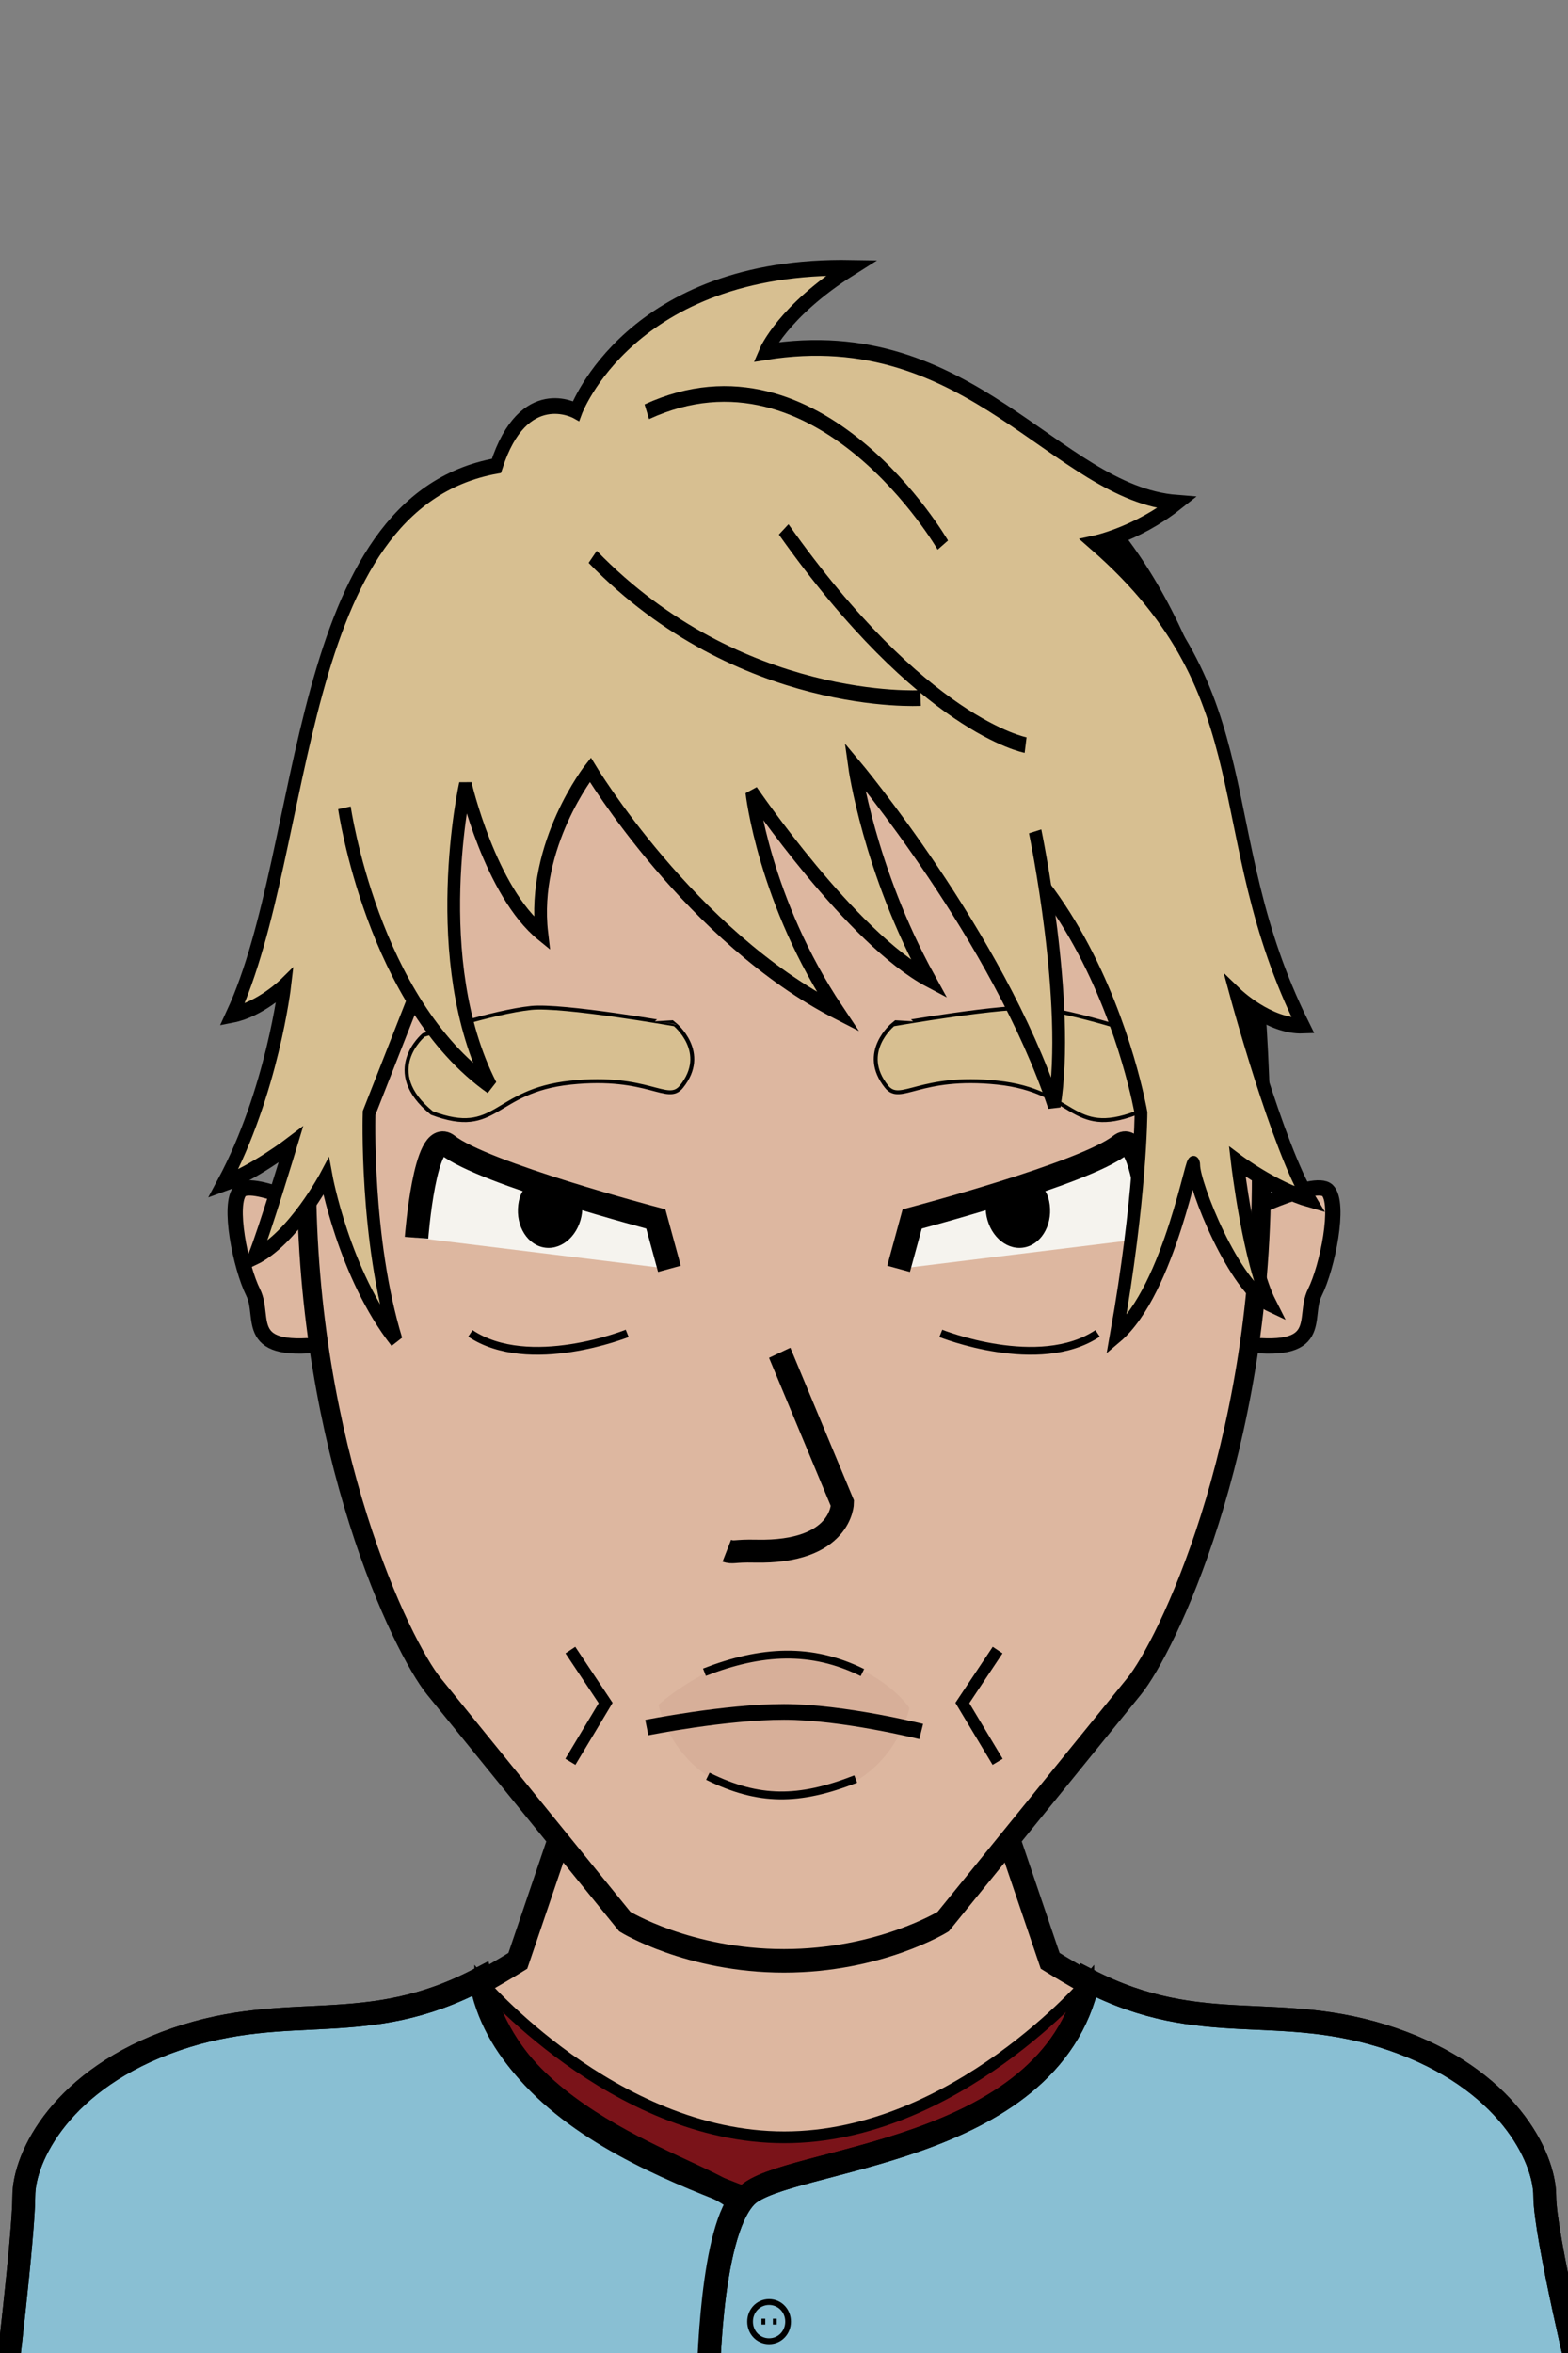 <svg xmlns="http://www.w3.org/2000/svg" version="1.2" baseProfile="tiny" width="100%" height="100%" viewBox="0 0 400 600" preserveAspectRatio="xMinYMin meet">
<rect x="0" y="0" width="400" height="600" fill="#808080" stroke="none"/>
<g transform="scale(0.97 1) translate(6.186 0)">
<path fill="#ddb7a0" stroke="#000" stroke-width="6" d="M5 600s-5-60 35-70c0 0 40 0 90-30l70-200 70 200c50 30 90 30 90 30 40 10 35 70 35 70" class="body"/>
</g>
<g transform="scale(0.97 1) translate(6.263 0)">
<g stroke="#000"><path fill="#7a1319" stroke-width="3" d="M120 505s35 40 80 40 80-40 80-40v95H120z" class="s0"/><path fill="#89bfd3" stroke-width="6" d="M120 504.6c10 45.4 80 55.4 90 65.4s10 40 10 40H-5s5-40 5-50 10-30 40-40 50 0 80-15.4z" class="s0"/><path fill="#89bfd3" stroke-width="6" d="M360 520c30 10 40 30 40 40s10 50 10 50H180s0-40 10-50 80-10 90-55c30 15 50 5 80 15z" class="s0"/><path fill="#89bfd3" stroke-width="1.5" d="M196 597c-2.8 0-5-2.2-5-5s2.2-5 5-5 5 2.2 5 5-2.2 5-5 5zm-2-5h1m2 0h1" class="s1"/></g><g fill="none" stroke="#000" stroke-width="6"><path d="M120 504.6c6.9 37.6 62.2 49.3 67.9 57-7.8 11.2-8 48.4-8 48.4H-5s5-40 5-50 10-30 40-40 50 0 80-15.4z" class="s5"/><path d="M360 520c30 10 40 30 40 40s10 50 10 50H180s0-40 10-50 80-10 90-55c30 15 50 5 80 15z" class="s5"/></g>
</g>
<g transform="translate(33.536 291.014) scale(0.65 0.65) translate(11.558 18.3) translate(26.211 -2.98)">
<path fill="#ddb7a0" stroke="#000" stroke-width="6" d="M40 14S10-1 5 4s0 30 5 40-5 25 30 20z"/>
</g>
<g transform="translate(323.536 291.014) scale(-0.65 0.65) translate(-54.487 18.3) translate(26.211 -2.98)">
<path fill="#ddb7a0" stroke="#000" stroke-width="6" d="M40 14S10-1 5 4s0 30 5 40-5 25 30 20z"/>
</g>
<g transform="scale(0.812 1) translate(46.305 0)">
<path fill="#ddb7a0" stroke="#000" stroke-width="6" d="M200 100c100 0 150 60 150 200 0 70-30 120-40 130l-60 60s-20 10-50 10-50-10-50-10l-60-60c-10-10-40-60-40-130 0-140 50-200 150-200Z" class="head"/><path fill="rgba(0,0,0,0)" d="M200 410c30 0 50 10 50 10 30 0 90-15 90-120h10c0 70-30 120-40 130l-60 60s-20 10-50 10-50-10-50-10l-60-60c-10-10-40-60-40-130h10c0 105 60 120 90 120 0 0 20-10 50-10" class="faceShave"/><path fill="rgba(0,0,0,0)" d="M60 300H50c0-140 50-200 150-200s150 60 150 200h-10v-10c0-5-10-20-15-25s-5-55-15-65c-40-40-60 0-110 0s-70-40-110 0c-10 10-10 60-15 65s-15 20-15 25z" class="headShave"/>
</g>
<g>
<path fill="none" stroke="#000" stroke-width="2" d="M240 340s25 10 40 0m-120 0s-25 10-40 0" class="eyeline4"/>
</g>
<g transform="translate(147 424.5) scale(1.5 1.5) translate(-1 -3.5)">
<path fill="none" stroke="#000" stroke-width="2" d="m0 20 6-10-6-9" class="shp0"/>
</g>
<g transform="translate(247 424.5) scale(-1.5 1.5) translate(-5 -3.5)">
<path fill="none" stroke="#000" stroke-width="2" d="m0 20 6-10-6-9" class="shp0"/>
</g>
<g transform="translate(101.971 282.014) rotate(12 38.029 27.986)">
<path d="m6.19 40.49-.83-22.07s2.27-3.87 17.09.22c29.93 8.26 42.45 4.47 42.45 4.47l6.04 11.72s-7.05.61-29.88 2.61c-22.84 2-34.87 3.05-34.87 3.05" style="fill:#f5f3ee"/><path d="M38.86 36.14c-4.51.39-8.55-3.74-9.03-9.25s2.83-7.08 7.34-7.48c4.52-.39 8.51.54 8.99 6.05s-2.78 10.28-7.3 10.68" style="fill:#000"/><path d="M6.19 40.49S2.41 12.46 9.05 15.75c10.49 5.2 55.85 7.36 55.85 7.36l6.04 11.72" style="fill:none;stroke:#000;stroke-width:6"/>
</g>
<g transform="translate(221.971 282.014) rotate(-12 38.029 27.986) scale(-1 1) translate(-76.059 0)">
<path d="m6.19 40.49-.83-22.07s2.27-3.87 17.09.22c29.93 8.26 42.45 4.47 42.45 4.47l6.04 11.72s-7.05.61-29.88 2.61c-22.84 2-34.87 3.05-34.87 3.05" style="fill:#f5f3ee"/><path d="M38.86 36.14c-4.51.39-8.55-3.74-9.03-9.25s2.83-7.08 7.34-7.48c4.52-.39 8.51.54 8.99 6.05s-2.78 10.28-7.3 10.68" style="fill:#000"/><path d="M6.19 40.49S2.41 12.46 9.05 15.75c10.49 5.2 55.85 7.36 55.85 7.36l6.04 11.72" style="fill:none;stroke:#000;stroke-width:6"/>
</g>
<g transform="translate(101.889 255.625) rotate(-6 38.111 14.375)">
<path fill="#D7BF91" stroke="#000" d="M71 25c8-8 0-16 0-16S43 1 35 1C25 1 7 5 7 5s-12 8 0 20c16 8 16-4 36-4s24 8 28 4Z"/>
</g>
<g transform="translate(221.889 255.625) rotate(6 38.111 14.375) scale(-1 1) translate(-76.222 0)">
<path fill="#D7BF91" stroke="#000" d="M71 25c8-8 0-16 0-16S43 1 35 1C25 1 7 5 7 5s-12 8 0 20c16 8 16-4 36-4s24 8 28 4Z"/>
</g>
<g transform="translate(0 51.521) scale(-1 1) translate(-400 0)">
<path d="M168 384s9-13.77 32-14.03c17.4-.2 32 13.2 32 13.2s-4.29 23.24-32 23.81c-27.29.56-32-22.98-32-22.98" style="opacity:.05;mix-blend-mode:multiply;fill:#501414"/><path d="M181.71 402.12c14.52 5.66 24.72 5.71 37.72-.71m.86-26.53c-14.52-5.66-27.29-6.34-40.29.09" style="fill:none;stroke:#000;stroke-width:2"/><path d="M165 390s20-5 35-5 35 4 35 4" style="fill:none;stroke:#000;stroke-width:4"/>
</g>
<g transform="translate(168.192 347.311) scale(1.17 1.17) translate(-4.622 -3.297)">
<path fill="#ddb7a0" stroke="#000" stroke-width="5" d="m28 1 16.043 32.815s.75 10.848-18.228 10.417c-4.731-.107-4.624.436-6.246-.08" class="nose" transform="matrix(1 0 -.072 1 2.942 .274)"/>
</g>
<g transform="scale(-1 1) translate(-390.95 0) scale(0.812 1) translate(45.258 0)">
<path fill="#D7BF91" stroke="#000" stroke-width="4" d="M37.17 332.53c6.66-10.67 10.33-36.33 10.33-36.33s-11.67 7.13-22.67 9.66c10-13.33 22.92-52.06 22.92-52.06s-10.25 8.06-20.92 7.73c30.34-49.67 10.75-84.26 65.34-123 0 0-13.09-2.26-25.67-10.33 37.88-2.4 64.75-46.9 129.25-38.4 0 0-5.5-10.5-27-21.5 69.5-1 86.5 36.5 86.5 36.5s16.5-7.5 25 14c64.5 9.5 58.5 97 83 140-8.88-1.4-16.5-7.5-16.5-7.5s3.87 27.1 19.37 50.6c-9.5-2.75-21.29-10.04-21.29-10.04s8.29 22.29 11.55 28.79C344.12 315.9 333.75 300 333.75 300s-5.58 24.86-22 41.8c9.75-25.94 8.5-58 8.5-58l-15-31L310 200c-40-40-70.25-1.7-132.25-2.7-81.53-1.32-100 86.5-100 86.5s.08 21.73 7.75 56.73c-17-11.67-24.33-48.33-24.33-43.33s-12.67 31-24 35.33Z" class="shaggy"/><path fill="#D7BF91" d="M328 206s-8.75 49.7-46 71c20.25-32.2 8-77 8-77s-7.75 27.3-24 38c3.25-22.7-15.25-41.7-15.25-41.7S219.25 238.8 173 258c23.25-28.2 27-56 27-56s-31.25 37.3-55.75 47.8c19-28 23.5-54.5 23.5-54.5s-45 43.5-62.75 86.7c-5.25-26.2 6-70 6-70l14-54 137 2z" class="shaggyBangs"/><path fill="none" stroke="#000" stroke-width="4" d="M328 206s-8.75 49.7-46 71c20.25-32.2 8-77 8-77s-7.75 27.3-24 38c3.25-22.7-15.25-41.7-15.25-41.7S219.25 238.8 173 258c23.25-28.2 27-56 27-56s-31.25 37.3-55.75 47.8c19-28 23.5-54.5 23.5-54.5s-45 43.5-62.75 86.7c-5.25-26.2 6-70 6-70m3-22s32.25-4.8 76-55m-43 43s56.75 2.7 103-36m-110-3s38.75-54.3 93-34" class="shaggyLines"/>
</g>
</svg>